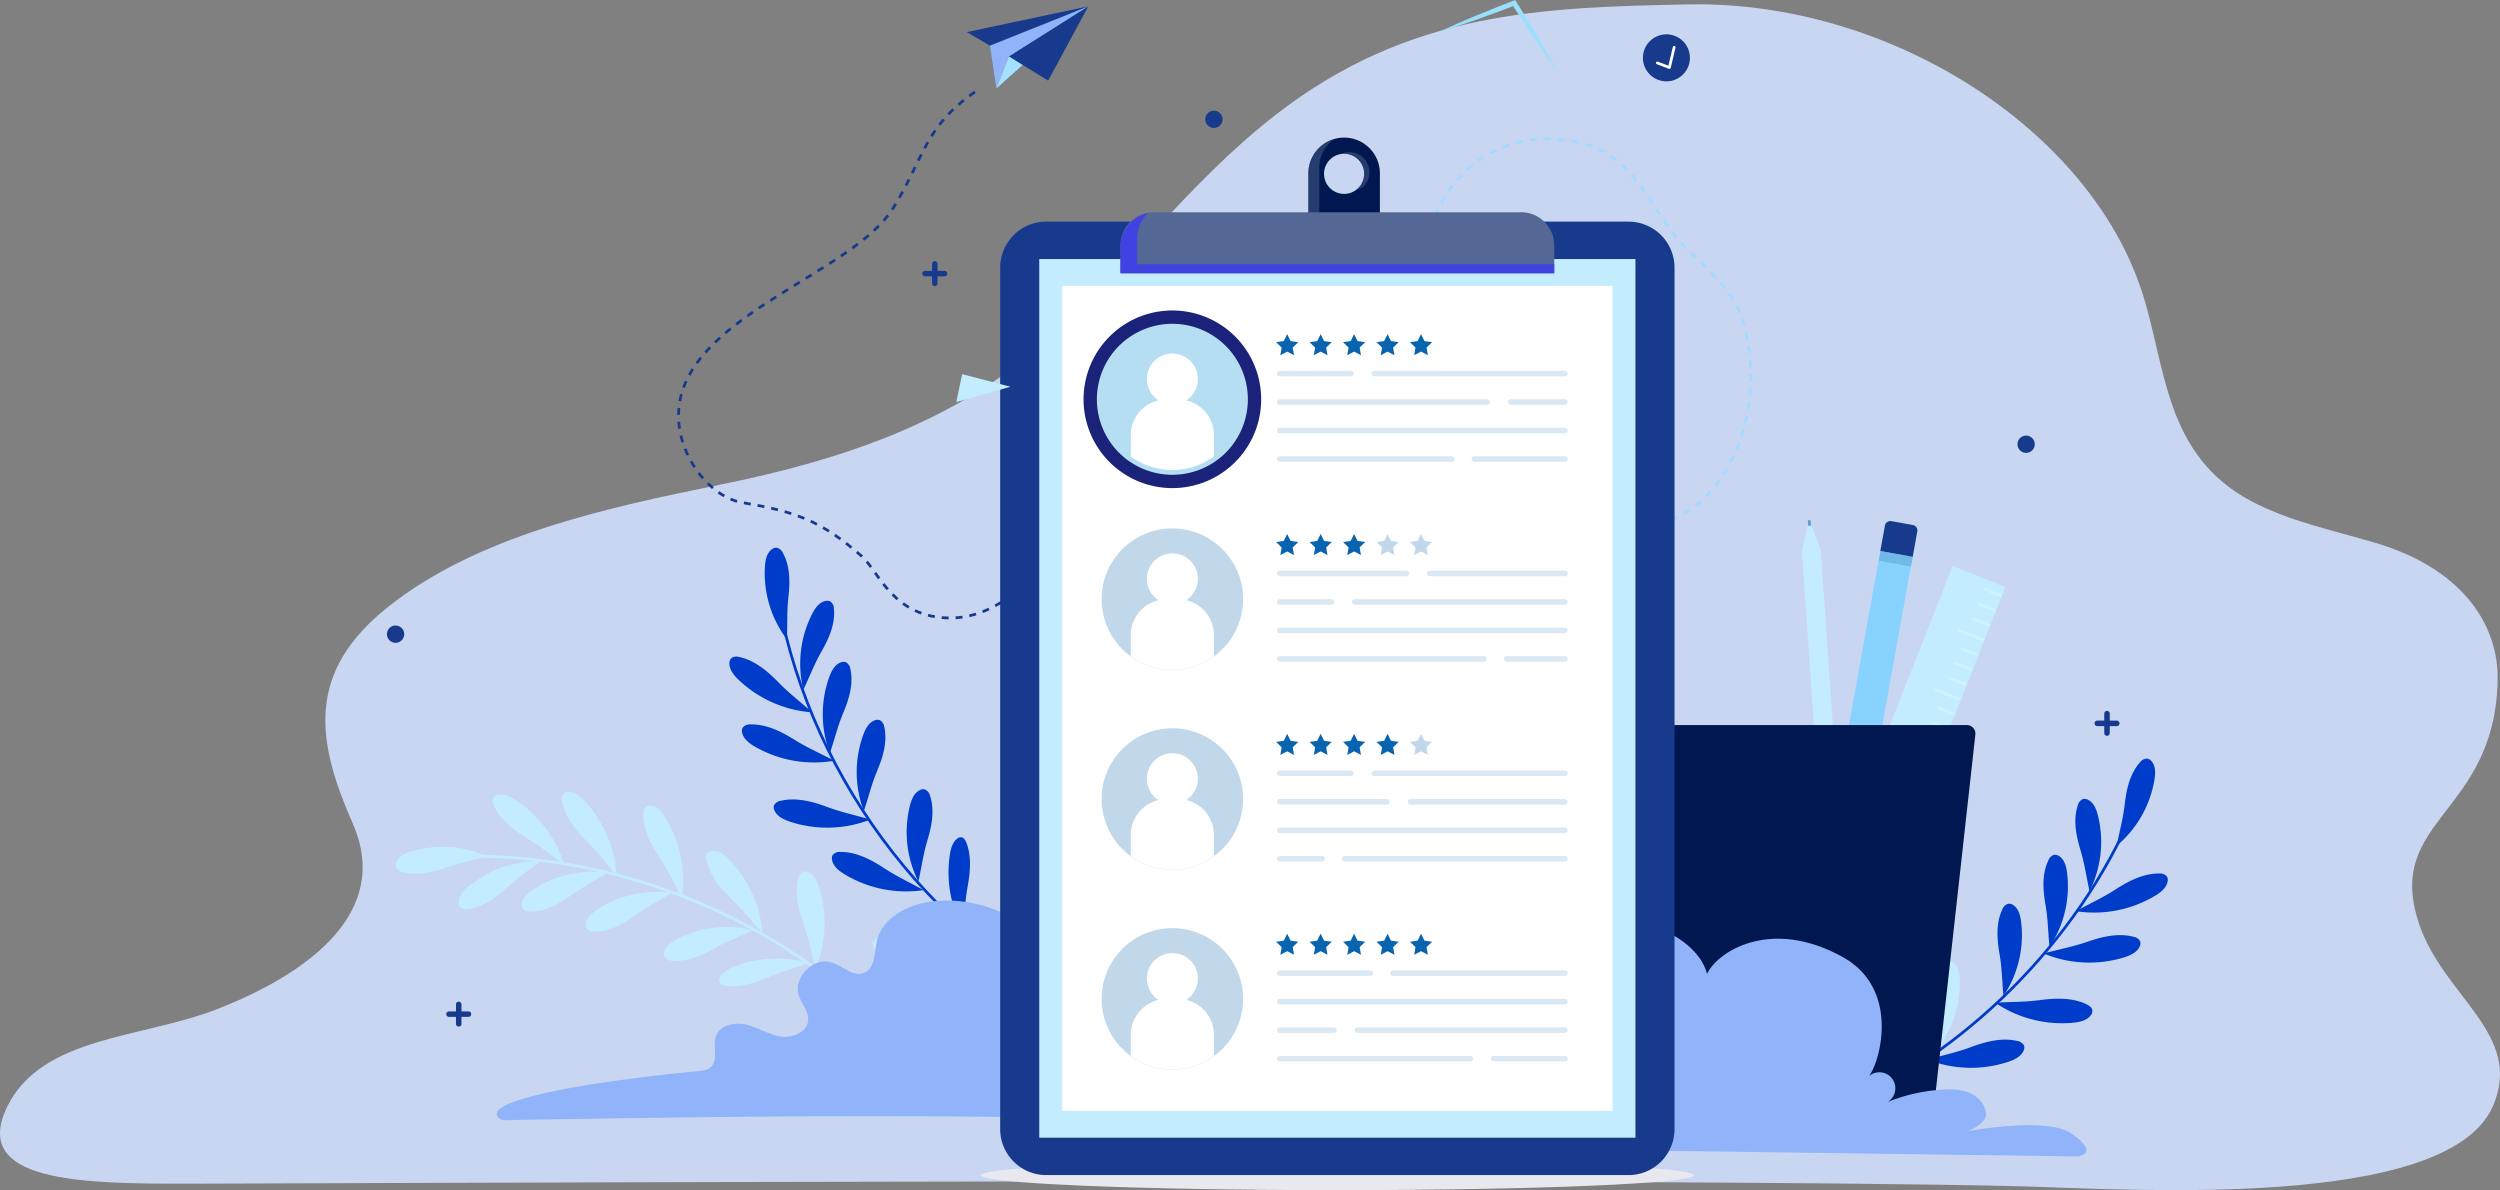 <svg xmlns="http://www.w3.org/2000/svg" width="950" height="452.252" viewBox="0 0 950 452.252">
    <rect x="0" y="0" width="950" height="452.252" fill="#808080" stroke="none"/>
    <defs>
        <clipPath id="69syyzyyca">
            <path data-name="Rectangle 1736" style="fill:none" d="M0 0h950v450.622H0z"/>
        </clipPath>
        <clipPath id="onmkons2eb">
            <path data-name="Rectangle 1745" style="fill:none" d="M0 0h743.509v452.252H0z"/>
        </clipPath>
        <clipPath id="60i3eeizlc">
            <path data-name="Rectangle 1739" transform="translate(633.626 209.395)" style="fill:none" d="M0 0h12.952v5.899H0z"/>
        </clipPath>
        <clipPath id="tm7qs98xsd">
            <path data-name="Rectangle 1742" transform="translate(416.931 52.817)" style="fill:none" d="M0 0h27.191v30.49H0z"/>
        </clipPath>
        <clipPath id="xqwcvc97fe">
            <path data-name="Rectangle 1746" transform="translate(345.525 80.965)" style="fill:none" d="M0 0h164.841v22.871H0z"/>
        </clipPath>
        <clipPath id="axrhnvuvmf">
            <path data-name="Rectangle 1748" transform="translate(338.37 124.851)" style="fill:none" d="M0 0h53.765v53.762H0z"/>
        </clipPath>
        <clipPath id="e8mt34ljqg">
            <path data-name="Rectangle 1747" transform="translate(338.373 124.851)" style="fill:none" d="M0 0h53.762v53.762H0z"/>
        </clipPath>
        <clipPath id="pdbr5omish">
            <path data-name="Rectangle 1750" transform="translate(404.169 140.062)" style="fill:none" d="M0 0h112.149v36.285H0z"/>
        </clipPath>
        <clipPath id="3i0er2p31i">
            <path data-name="Rectangle 1752" transform="translate(338.37 200.796)" style="fill:none" d="M0 0h53.765v53.762H0z"/>
        </clipPath>
        <clipPath id="bc1pg92g4j">
            <path data-name="Rectangle 1751" transform="translate(338.373 200.796)" style="fill:none" d="M0 0h53.762v53.762H0z"/>
        </clipPath>
        <clipPath id="n1dlpj8wuk">
            <path data-name="Rectangle 1754" transform="translate(442.817 202.906)" style="fill:none" d="M0 0h8.432v8.021H0z"/>
        </clipPath>
        <clipPath id="c0edkvyogl">
            <path data-name="Rectangle 1756" transform="translate(455.533 202.906)" style="fill:none" d="M0 0h8.433v8.021H0z"/>
        </clipPath>
        <clipPath id="qqcc51zztm">
            <path data-name="Rectangle 1755" transform="translate(455.534 202.906)" style="fill:none" d="M0 0h8.432v8.021H0z"/>
        </clipPath>
        <clipPath id="rnok1y9t8n">
            <path data-name="Rectangle 1758" transform="translate(404.169 216.009)" style="fill:none" d="M0 0h112.149v36.283H0z"/>
        </clipPath>
        <clipPath id="qnesycqz1o">
            <path data-name="Rectangle 1760" transform="translate(338.37 276.742)" style="fill:none" d="M0 0h53.765v53.762H0z"/>
        </clipPath>
        <clipPath id="fyl83m4lqp">
            <path data-name="Rectangle 1759" transform="translate(338.373 276.742)" style="fill:none" d="M0 0h53.762v53.761H0z"/>
        </clipPath>
        <clipPath id="n6d7hyxf2q">
            <path data-name="Rectangle 1762" transform="translate(455.533 278.852)" style="fill:none" d="M0 0h8.433v8.02H0z"/>
        </clipPath>
        <clipPath id="sqfv3aooqr">
            <path data-name="Rectangle 1761" transform="translate(455.534 278.852)" style="fill:none" d="M0 0h8.432v8.02H0z"/>
        </clipPath>
        <clipPath id="2qpb69ezjs">
            <path data-name="Rectangle 1764" transform="translate(404.169 291.954)" style="fill:none" d="M0 0h112.149v36.284H0z"/>
        </clipPath>
        <clipPath id="privo4i9at">
            <path data-name="Rectangle 1766" transform="translate(338.37 352.688)" style="fill:none" d="M0 0h53.765v53.762H0z"/>
        </clipPath>
        <clipPath id="yrofvo968u">
            <path data-name="Rectangle 1765" transform="translate(338.373 352.688)" style="fill:none" d="M0 0h53.762v53.761H0z"/>
        </clipPath>
        <clipPath id="vekmamu0ov">
            <path data-name="Rectangle 1768" transform="translate(404.169 367.9)" style="fill:none" d="M0 0h112.149v36.283H0z"/>
        </clipPath>
    </defs>
    <g data-name="Group 2974">
        <g data-name="Group 4533">
            <g data-name="Group 2896">
                <g data-name="Group 2895" transform="translate(0 1.63)" style="clip-path:url(#69syyzyyca)">
                    <path data-name="Path 5490" d="M919.21 350.962c-13.3-39.782 28.963-41.319 29.894-92.58.378-20.966-13.39-42.319-46.516-52.115-16.282-4.814-32.511-8.121-46.995-15.775-33.013-17.444-32.414-50.631-41.421-78.923C794.393 49.428 718.276.063 641.229 1.673c-55.543 1.155-105.758 2.576-156.395 41.9-34.649 26.912-57.17 60.023-89.34 87.767-34.064 29.379-75.573 43.474-122.187 52.912-44.083 8.928-92.034 19.55-125.776 46.319-31.708 25.156-27.086 51.467-13.49 82.352 14.993 34.06-17.515 57.237-51.411 70.5-28.543 11.17-66.53 10.198-79.78 36.914C-11.524 449.3 31.158 449.8 70.836 449.8s553.464-2.548 697.064.99c38.65.954 161.967 9.737 179.408-30.457 11.868-27.358-18.815-41.589-28.1-69.37" transform="translate(0 -1.629)" style="fill:#c9d6f2"/>
                </g>
            </g>
            <g data-name="Group 2908">
                <g data-name="Group 2907" style="clip-path:url(#onmkons2eb)" transform="translate(80.246)">
                    <path data-name="Path 5491" d="M730.5 307.926c-21.765 50.646-63.692 91.982-113.952 114.393" style="stroke-width:1.056px;stroke-miterlimit:10;stroke:#003cca;fill:none"/>
                    <path data-name="Path 5492" d="M724.107 321.4a41.709 41.709 0 0 0 14.358-25.231c.382-2.394.46-5.119-1.149-6.931a2.723 2.723 0 0 0-1.69-.979 3.481 3.481 0 0 0-2.72 1.48c-3.78 4.249-5.092 10.124-5.741 15.773s-1.885 9.8-3.058 15.888" style="fill:#003cca"/>
                    <path data-name="Path 5493" d="M713.773 338.654a41.7 41.7 0 0 0 3.175-28.856c-.6-2.349-1.609-4.881-3.8-5.908a2.716 2.716 0 0 0-1.938-.226 3.471 3.471 0 0 0-1.91 2.436c-1.787 5.4-.661 11.313.984 16.755s2.155 9.74 3.494 15.8" style="fill:#003cca"/>
                    <path data-name="Path 5494" d="M698.568 359.88a41.708 41.708 0 0 0 6.678-28.251c-.307-2.4-1-5.042-3.053-6.33a2.725 2.725 0 0 0-1.9-.462 3.472 3.472 0 0 0-2.194 2.185c-2.433 5.139-2.038 11.147-1.07 16.752s.946 9.928 1.535 16.105" style="fill:#003cca"/>
                    <path data-name="Path 5495" d="M681.091 378.475a41.7 41.7 0 0 0 6.678-28.251c-.307-2.4-1-5.042-3.053-6.328a2.715 2.715 0 0 0-1.9-.463 3.478 3.478 0 0 0-2.194 2.185c-2.431 5.139-2.038 11.147-1.07 16.752s.946 9.928 1.535 16.105" style="fill:#003cca"/>
                    <path data-name="Path 5496" d="M654.914 399.939a41.7 41.7 0 0 0 9.569-27.407c-.057-2.424-.472-5.119-2.381-6.612a2.72 2.72 0 0 0-1.839-.655 3.472 3.472 0 0 0-2.408 1.945c-2.952 4.861-3.182 10.876-2.8 16.55s-.086 9.973-.14 16.179" style="fill:#c3ecfe"/>
                    <path data-name="Path 5497" d="M634.4 413.648a44.5 44.5 0 0 0 11.1-26.03c.21-2.412.14-5.137-1.338-6.852a2.237 2.237 0 0 0-1.5-.876c-.925-.047-1.693.794-2.268 1.636-3.044 4.462-3.88 10.406-4.155 16.082s-1.131 9.886-1.839 16.04" style="fill:#c3ecfe"/>
                    <path data-name="Path 5498" d="M708.6 346.248a45.185 45.185 0 0 0 29.867-5.73c2.209-1.3 4.5-3.058 4.969-5.509a2.673 2.673 0 0 0-.271-1.957 3.459 3.459 0 0 0-2.943-1.115c-5.9-.088-11.559 2.816-16.617 6.082s-9.249 5.073-15 8.229" style="fill:#003cca"/>
                    <path data-name="Path 5499" d="M696.309 362.312a45.184 45.184 0 0 0 30.37 1.566c2.456-.736 5.1-1.9 6.141-4.164a2.67 2.67 0 0 0 .2-1.966 3.457 3.457 0 0 0-2.593-1.785c-5.7-1.492-11.9-.025-17.587 1.939s-10.194 2.719-16.536 4.41" style="fill:#003cca"/>
                    <path data-name="Path 5500" d="M677.953 381.042a45.185 45.185 0 0 0 29.446 7.61c2.555-.23 5.378-.837 6.85-2.852a2.665 2.665 0 0 0 .593-1.885c-.147-1.061-1.185-1.776-2.182-2.268-5.29-2.6-11.652-2.4-17.621-1.618s-10.531.625-17.084 1.013" style="fill:#003cca"/>
                    <path data-name="Path 5501" d="M652.276 402.669a45.182 45.182 0 0 0 30.4.889c2.438-.79 5.057-2.008 6.046-4.3a2.674 2.674 0 0 0 .162-1.968 3.466 3.466 0 0 0-2.632-1.729c-5.735-1.365-11.894.241-17.54 2.331s-10.131 2.945-16.434 4.776" style="fill:#003cca"/>
                    <path data-name="Path 5502" d="M631.514 415.067a45.18 45.18 0 0 0 26.743 14.478c2.536.393 5.421.485 7.335-1.117a2.666 2.666 0 0 0 1.031-1.686 3.455 3.455 0 0 0-1.573-2.726c-4.507-3.8-10.729-5.141-16.71-5.818s-10.372-1.93-16.825-3.132" style="fill:#c3ecfe"/>
                    <path data-name="Path 5503" d="M607.446 201.38a.536.536 0 0 1-.506-.5l-.192-2.708a.537.537 0 0 1 1.072-.075l.19 2.708a.533.533 0 0 1-.493.572h-.007a.244.244 0 0 1-.066 0" style="fill:#599fd2"/>
                    <path data-name="Path 5504" d="m619.609 324.475-7.159.5-7.964-115.42 3.579-.25 3.579-.251z" style="fill:#c3ecfe"/>
                    <path data-name="Path 5505" d="m608.118 199.721-1.447.1-2.185 9.732 7.157-.5z" style="fill:#c3ecfe"/>
                    <path data-name="Path 5506" d="M215.582 228.445c12.729 69.567 61.23 131.594 125.676 160.723" style="stroke-width:1.056px;stroke-miterlimit:10;stroke:#003cca;fill:none"/>
                    <path data-name="Path 5507" d="M218.8 243a41.712 41.712 0 0 1-8.371-27.8c.162-2.419.695-5.092 2.667-6.5a2.714 2.714 0 0 1 1.866-.576 3.478 3.478 0 0 1 2.32 2.047c2.738 4.985 2.708 11.006 2.081 16.656s-.347 9.968-.562 16.17" style="fill:#003cca"/>
                    <path data-name="Path 5508" d="M225.031 262.124a41.7 41.7 0 0 1 3.34-28.838c1.106-2.155 2.656-4.4 5.024-4.909a2.717 2.717 0 0 1 1.941.21 3.484 3.484 0 0 1 1.32 2.8c.537 5.662-1.88 11.176-4.7 16.116s-4.27 9.012-6.928 14.62" style="fill:#003cca"/>
                    <path data-name="Path 5509" d="M235.121 286.209a41.712 41.712 0 0 1-.212-29.028c.837-2.275 2.1-4.692 4.389-5.489a2.71 2.71 0 0 1 1.952-.027 3.48 3.48 0 0 1 1.652 2.618c1.225 5.554-.5 11.322-2.692 16.568s-3.137 9.468-5.089 15.358" style="fill:#003cca"/>
                    <path data-name="Path 5510" d="M248.011 308.235a41.7 41.7 0 0 1-.212-29.028c.837-2.275 2.1-4.692 4.389-5.489a2.71 2.71 0 0 1 1.952-.027 3.48 3.48 0 0 1 1.652 2.618c1.223 5.554-.5 11.322-2.692 16.568s-3.137 9.468-5.089 15.358" style="fill:#003cca"/>
                    <path data-name="Path 5511" d="M268.744 334.994a41.711 41.711 0 0 1-3.216-28.851c.594-2.35 1.6-4.884 3.794-5.913a2.709 2.709 0 0 1 1.939-.23 3.477 3.477 0 0 1 1.914 2.433c1.792 5.4.675 11.313-.961 16.757s-2.14 9.743-3.471 15.8" style="fill:#003cca"/>
                    <path data-name="Path 5512" d="M285.678 352.93a44.5 44.5 0 0 1-5.021-27.85c.334-2.4 1.009-5.039 2.832-6.382a2.239 2.239 0 0 1 1.661-.519c.912.162 1.476 1.151 1.848 2.1 1.972 5.03 1.462 11.007.465 16.6s-1.1 9.892-1.785 16.046" style="fill:#003cca"/>
                    <path data-name="Path 5513" d="M228.383 270.69a45.185 45.185 0 0 1-27.836-12.245c-1.866-1.762-3.706-3.985-3.616-6.479a2.669 2.669 0 0 1 .7-1.848 3.459 3.459 0 0 1 3.119-.431c5.764 1.228 10.639 5.322 14.841 9.634s7.886 7.008 12.792 11.368" style="fill:#003cca"/>
                    <path data-name="Path 5514" d="M236.782 289.084a45.185 45.185 0 0 1-29.955-5.245c-2.23-1.266-4.55-2.986-5.058-5.43a2.672 2.672 0 0 1 .239-1.961 3.461 3.461 0 0 1 2.927-1.162c5.892-.183 11.6 2.629 16.712 5.811s9.33 4.924 15.136 7.987" style="fill:#003cca"/>
                    <path data-name="Path 5515" d="M250.5 311.435a45.18 45.18 0 0 1-30.4.853c-2.438-.794-5.055-2.015-6.042-4.308a2.67 2.67 0 0 1-.158-1.968 3.454 3.454 0 0 1 2.634-1.724c5.735-1.359 11.894.253 17.536 2.35s10.127 2.956 16.428 4.8" style="fill:#003cca"/>
                    <path data-name="Path 5516" d="M270.706 338.244a45.186 45.186 0 0 1-29.831-5.909c-2.2-1.314-4.482-3.087-4.934-5.54a2.654 2.654 0 0 1 .282-1.955 3.452 3.452 0 0 1 2.95-1.1c5.9-.052 11.541 2.886 16.579 6.181s9.219 5.13 14.954 8.321" style="fill:#003cca"/>
                    <path data-name="Path 5517" d="M288.18 354.957a45.193 45.193 0 0 1-29.3 8.152c-2.559-.183-5.391-.738-6.9-2.726a2.66 2.66 0 0 1-.628-1.873c.129-1.065 1.151-1.8 2.14-2.307 5.24-2.7 11.6-2.618 17.587-1.945s10.542.431 17.1.7" style="fill:#c3ecfe"/>
                    <path data-name="Path 5518" d="M90.138 325.584c70.648-3.223 141.985 30.106 184.846 86.36" style="stroke:#c3ecfe;stroke-width:1.056px;stroke-miterlimit:10;fill:none"/>
                    <path data-name="Path 5519" d="M105.045 325.458a41.694 41.694 0 0 0-28.967-1.912c-2.32.7-4.807 1.819-5.735 4.058a2.711 2.711 0 0 0-.142 1.946 3.484 3.484 0 0 0 2.517 1.8c5.471 1.548 11.331.165 16.7-1.717s9.633-2.575 15.627-4.175" style="fill:#c3ecfe"/>
                    <path data-name="Path 5520" d="M125.083 327.228a41.693 41.693 0 0 0-27.353 9.73c-1.853 1.562-3.692 3.577-3.658 6a2.723 2.723 0 0 0 .643 1.844 3.472 3.472 0 0 0 3.026.655c5.637-.749 10.467-4.342 14.649-8.2s7.822-6.188 12.69-10.036" style="fill:#c3ecfe"/>
                    <path data-name="Path 5521" d="M150.811 331.646a41.709 41.709 0 0 0-28.335 6.315c-2.029 1.325-4.1 3.1-4.362 5.509a2.718 2.718 0 0 0 .411 1.907 3.482 3.482 0 0 0 2.923 1.022c5.685-.054 10.919-3.029 15.54-6.344s8.522-5.184 13.823-8.409" style="fill:#c3ecfe"/>
                    <path data-name="Path 5522" d="M175.169 339.264a41.709 41.709 0 0 0-28.335 6.315c-2.029 1.325-4.1 3.1-4.362 5.509a2.717 2.717 0 0 0 .411 1.907 3.475 3.475 0 0 0 2.923 1.022c5.685-.054 10.919-3.029 15.54-6.344s8.522-5.184 13.823-8.409" style="fill:#c3ecfe"/>
                    <path data-name="Path 5523" d="M205.9 353.451a41.708 41.708 0 0 0-28.836 3.345c-2.155 1.108-4.4 2.658-4.909 5.028a2.707 2.707 0 0 0 .212 1.939 3.475 3.475 0 0 0 2.8 1.32c5.662.535 11.174-1.882 16.114-4.7s9.012-4.274 14.618-6.931" style="fill:#c3ecfe"/>
                    <path data-name="Path 5524" d="M227.185 365.927a44.532 44.532 0 0 0-28.269 1.363c-2.259.864-4.683 2.117-5.583 4.193a2.25 2.25 0 0 0-.131 1.736c.365.853 1.453 1.18 2.462 1.329 5.344.792 11.056-1.049 16.285-3.277s9.391-3.3 15.236-5.344" style="fill:#c3ecfe"/>
                    <path data-name="Path 5525" d="M134.175 328.571a45.184 45.184 0 0 0-18.188-24.371c-2.135-1.422-4.715-2.717-7.125-2.069a2.66 2.66 0 0 0-1.643 1.1 3.459 3.459 0 0 0 .28 3.135c2.492 5.342 7.576 9.172 12.72 12.3s8.6 6.111 13.952 9.912" style="fill:#c3ecfe"/>
                    <path data-name="Path 5526" d="M153.986 332.622a45.181 45.181 0 0 0-11.84-28.01c-1.735-1.891-3.931-3.764-6.427-3.71a2.664 2.664 0 0 0-1.857.673 3.458 3.458 0 0 0-.476 3.112c1.146 5.782 5.168 10.715 9.418 14.979s6.892 7.987 11.181 12.956" style="fill:#c3ecfe"/>
                    <path data-name="Path 5527" d="M178.846 340.966a45.181 45.181 0 0 0-6-29.813c-1.32-2.2-3.1-4.473-5.554-4.92a2.668 2.668 0 0 0-1.954.287 3.46 3.46 0 0 0-1.09 2.954c-.034 5.9 2.92 11.533 6.231 16.561s5.155 9.2 8.364 14.931" style="fill:#c3ecfe"/>
                    <path data-name="Path 5528" d="M209.51 354.632a45.188 45.188 0 0 0-12.46-27.741c-1.776-1.85-4.013-3.674-6.507-3.564a2.664 2.664 0 0 0-1.842.713 3.464 3.464 0 0 0-.406 3.123c1.273 5.755 5.4 10.6 9.749 14.766s7.069 7.833 11.467 12.7" style="fill:#c3ecfe"/>
                    <path data-name="Path 5529" d="M229.718 367.909a45.2 45.2 0 0 0 1.359-30.381c-.751-2.451-1.927-5.087-4.2-6.112a2.668 2.668 0 0 0-1.966-.192 3.457 3.457 0 0 0-1.769 2.605c-1.456 5.712.054 11.9 2.054 17.574s2.787 10.174 4.523 16.506" style="fill:#c3ecfe"/>
                    <path data-name="Path 5530" d="M313.407 355.478a50 50 0 0 0-38.625-13.043c-9.441.955-19.736 6-21.813 15.258-.989 4.41-.643 10.26-4.818 11.991-4.085 1.7-8.03-2.512-12.223-3.918-6.981-2.342-14.947 5.64-12.593 12.616 1.072 3.171 3.755 5.935 3.532 9.276-.3 4.548-5.926 6.92-10.431 6.215s-8.481-3.338-12.9-4.462-10.14 0-11.691 4.29c-1.392 3.843 1.009 9.007-2.009 11.761-1.293 1.18-3.164 1.424-4.908 1.589-38.258 3.633-80.391 10.5-76.11 17.292 1.171 1.858 4.162 1.268 6.357 1.234 81.431-1.275 155.4-2.491 236.8.007" style="fill:#91b3fa"/>
                    <path data-name="Path 5531" d="M322.893 200.494c-5.7 16.2-22.616 34.333-41.934 34.333-21.934 0-27.287-17.78-33.683-23.4-15.733-13.837-25.568-17.056-45.583-20.472-13.027-2.221-26.953-20.5-23.579-38.646 6.155-33.087 65.825-48.861 80.933-73.07 12.309-19.725 11.663-31.512 33.2-45.665" style="stroke:#173a8d;stroke-dasharray:2.641 2.641;stroke-width:1.056px;stroke-miterlimit:10;fill:none"/>
                    <path data-name="Path 5532" d="M463.074 88.837q.241-1.142.564-2.3" style="stroke:#a1dbff;stroke-width:1.056px;stroke-miterlimit:10;fill:none"/>
                    <path data-name="Path 5533" d="M465.173 82c6.9-17.24 26.035-34.421 54.875-27.784 21.029 4.841 26.617 24.64 37.9 37.366 8.364 9.431 20.248 17.174 24.146 30.5 8.989 30.736-3.25 64.02-25.123 74.478-12.115 5.795-42.16 3.232-57.692-2.13" style="stroke-dasharray:2.672 2.672;stroke:#a1dbff;stroke-width:1.056px;stroke-miterlimit:10;fill:none"/>
                    <path data-name="Path 5534" d="M497.024 193.586q-1.158-.467-2.162-.957" style="stroke:#a1dbff;stroke-width:1.056px;stroke-miterlimit:10;fill:none"/>
                    <path data-name="Path 5535" d="m629.322 307.118-12.286-2.218 18.992-105.169a2.1 2.1 0 0 1 2.44-1.692l8.154 1.472a2.1 2.1 0 0 1 1.691 2.438z" style="fill:#88d2ff"/>
                    <path data-name="Path 5536" d="m646.573 211.6-12.286-2.219 1.744-9.655a2.1 2.1 0 0 1 2.44-1.693l8.152 1.472a2.1 2.1 0 0 1 1.693 2.438z" style="fill:#173a8d"/>
                    <g data-name="Group 2901" style="opacity:.5">
                        <g data-name="Group 2900">
                            <g data-name="Group 2899" style="clip-path:url(#60i3eeizlc)">
                                <g data-name="Group 2898">
                                    <g data-name="Group 2897" style="clip-path:url(#60i3eeizlc)">
                                        <path data-name="Rectangle 1737" transform="rotate(-79.75 444.362 -272.724)" style="fill:#599fd2" d="M0 0h3.739v12.486H0z"/>
                                    </g>
                                </g>
                            </g>
                        </g>
                    </g>
                    <path data-name="Rectangle 1740" transform="rotate(-68.47 547.227 -293.011)" style="fill:#c3ecfe" d="M0 0h116.599v21.551H0z"/>
                    <path data-name="Line 156" transform="translate(673.702 223.794)" style="stroke:#ccf3ff;stroke-width:1.056px;stroke-miterlimit:10;fill:none" d="m0 0 6.608 2.605"/>
                    <path data-name="Line 157" transform="translate(671.481 229.429)" style="stroke:#ccf3ff;stroke-width:1.056px;stroke-miterlimit:10;fill:none" d="m0 0 6.608 2.604"/>
                    <path data-name="Line 158" transform="translate(669.261 235.063)" style="stroke:#ccf3ff;stroke-width:1.056px;stroke-miterlimit:10;fill:none" d="m0 0 6.608 2.605"/>
                    <path data-name="Line 159" transform="translate(663.807 239.424)" style="stroke:#ccf3ff;stroke-width:1.056px;stroke-miterlimit:10;fill:none" d="m0 0 9.84 3.879"/>
                    <path data-name="Line 160" transform="translate(664.819 246.332)" style="stroke:#ccf3ff;stroke-width:1.056px;stroke-miterlimit:10;fill:none" d="m0 0 6.608 2.605"/>
                    <path data-name="Line 161" transform="translate(662.598 251.967)" style="stroke:#ccf3ff;stroke-width:1.056px;stroke-miterlimit:10;fill:none" d="m0 0 6.608 2.604"/>
                    <path data-name="Line 162" transform="translate(660.377 257.601)" style="stroke:#ccf3ff;stroke-width:1.056px;stroke-miterlimit:10;fill:none" d="m0 0 6.608 2.605"/>
                    <path data-name="Line 163" transform="translate(654.924 261.962)" style="stroke:#ccf3ff;stroke-width:1.056px;stroke-miterlimit:10;fill:none" d="m0 0 9.84 3.879"/>
                    <path data-name="Line 164" transform="translate(655.936 268.87)" style="stroke:#ccf3ff;stroke-width:1.056px;stroke-miterlimit:10;fill:none" d="m0 0 6.608 2.605"/>
                    <path data-name="Line 165" transform="translate(653.715 274.505)" style="stroke:#ccf3ff;stroke-width:1.056px;stroke-miterlimit:10;fill:none" d="m0 0 6.608 2.604"/>
                    <path data-name="Line 166" transform="translate(651.494 280.139)" style="stroke:#ccf3ff;stroke-width:1.056px;stroke-miterlimit:10;fill:none" d="m0 0 6.608 2.605"/>
                    <path data-name="Line 167" transform="translate(646.04 284.5)" style="stroke:#ccf3ff;stroke-width:1.056px;stroke-miterlimit:10;fill:none" d="m0 0 9.84 3.879"/>
                    <path data-name="Line 168" transform="translate(647.052 291.408)" style="stroke:#ccf3ff;stroke-width:1.056px;stroke-miterlimit:10;fill:none" d="m0 0 6.608 2.605"/>
                    <path data-name="Line 169" transform="translate(644.831 297.043)" style="stroke:#ccf3ff;stroke-width:1.056px;stroke-miterlimit:10;fill:none" d="m0 0 6.608 2.605"/>
                    <path data-name="Line 170" transform="translate(642.611 302.678)" style="stroke:#ccf3ff;stroke-width:1.056px;stroke-miterlimit:10;fill:none" d="m0 0 6.608 2.605"/>
                    <path data-name="Line 171" transform="translate(637.157 307.038)" style="stroke:#ccf3ff;stroke-width:1.056px;stroke-miterlimit:10;fill:none" d="m0 0 9.84 3.879"/>
                    <path data-name="Line 172" transform="translate(638.169 313.947)" style="stroke:#ccf3ff;stroke-width:1.056px;stroke-miterlimit:10;fill:none" d="m0 0 6.608 2.604"/>
                    <path data-name="Line 173" transform="translate(635.948 319.581)" style="stroke:#ccf3ff;stroke-width:1.056px;stroke-miterlimit:10;fill:none" d="m0 0 6.608 2.605"/>
                    <path data-name="Line 174" transform="translate(633.727 325.216)" style="stroke:#ccf3ff;stroke-width:1.056px;stroke-miterlimit:10;fill:none" d="m0 0 6.608 2.605"/>
                    <path data-name="Path 5537" d="M653.6 430.38h-99.979l-16.793-151.243a3.247 3.247 0 0 1 2.868-3.586 3.309 3.309 0 0 1 .359-.02h127.11a3.247 3.247 0 0 1 3.247 3.247 3.308 3.308 0 0 1-.02.359z" style="fill:#00184f"/>
                    <path data-name="Path 5538" d="M528.229 436.973q90.328 1.232 180.658 2.46c2.022.029 8.391-1.943-2.586-9.021-9.3-5.994-38.68-.6-38.68-.6s6.84-2.742 6.807-6.281-2.713-6.649-5.935-8.116-6.888-1.575-10.42-1.372a66.421 66.421 0 0 0-20.991 4.7 6.088 6.088 0 1 0-7.061-9.883c4.514-6.112 11.492-33.2-9.953-45.137-26.877-14.961-47.29-2.649-51.646 6.357-2.209-8.838-12.352-15.532-19.032-17.192-15.234-3.782-25.157-2.661-39.38 3.981-5.031 2.35-11.769 10.375-15.112 14.809-5.24 6.942-6.055 16.173-6.344 24.866q-.325 9.784-.088 19.58" style="fill:#91b3fa"/>
                    <path data-name="Path 5539" d="M563.419 446.6c0 3.123-60.653 5.653-135.471 5.653s-135.471-2.53-135.471-5.653 60.652-5.653 135.471-5.653 135.471 2.53 135.471 5.653" style="fill:#e9e8ee"/>
                    <path data-name="Path 5540" d="M430.526 52.287a13.6 13.6 0 0 0-13.6 13.6v17.418h27.19V65.882a13.6 13.6 0 0 0-13.6-13.6m0 21.4a7.628 7.628 0 1 1 7.628-7.628 7.628 7.628 0 0 1-7.628 7.628" style="fill:#00184f"/>
                    <g data-name="Group 2906" style="opacity:.45">
                        <g data-name="Group 2905">
                            <g data-name="Group 2904" style="clip-path:url(#tm7qs98xsd)">
                                <g data-name="Group 2903">
                                    <g data-name="Group 2902" style="clip-path:url(#tm7qs98xsd)">
                                        <path data-name="Path 5541" d="M438.154 66.058a7.46 7.46 0 0 0-8.774-7.513 5.588 5.588 0 0 1 3.1-.742 7.628 7.628 0 0 1 7.628 7.628c0 3.819-1.95 5.89-4.893 6.646a8.344 8.344 0 0 0 2.943-6.019M421.084 81.57V64.144a13.269 13.269 0 0 1 5.716-11.327 13.591 13.591 0 0 0-9.869 13.065v17.425h27.191V81.57z" style="fill:#556795"/>
                                    </g>
                                </g>
                            </g>
                        </g>
                    </g>
                    <path data-name="Path 5542" d="M538.581 446.536H317.314a17.491 17.491 0 0 1-17.493-17.491V101.714a17.493 17.493 0 0 1 17.493-17.493h221.267a17.494 17.494 0 0 1 17.493 17.493v327.329a17.493 17.493 0 0 1-17.493 17.493" style="fill:#173a8d"/>
                    <path data-name="Rectangle 1743" transform="translate(314.673 98.43)" style="fill:#c3ecfe" d="M0 0h226.548v333.895H0z"/>
                    <path data-name="Rectangle 1744" transform="translate(323.385 108.632)" style="fill:#fff" d="M0 0h209.125v313.493H0z"/>
                    <path data-name="Path 5543" d="M510.368 103.837H345.524V93.262a12.61 12.61 0 0 1 12.611-12.609h139.622a12.61 12.61 0 0 1 12.611 12.609z" style="fill:#556795"/>
                </g>
            </g>
            <g data-name="Group 2910">
                <g data-name="Group 2909" style="clip-path:url(#xqwcvc97fe)" transform="translate(80.246)">
                    <path data-name="Path 5544" d="M351.892 100.43v-9.864a13.278 13.278 0 0 1 4.1-9.6 13.321 13.321 0 0 0-10.469 13.009v9.862h164.844v-3.407z" style="fill:#4042e2"/>
                </g>
            </g>
            <g data-name="Group 2972">
                <g data-name="Group 2971" style="clip-path:url(#onmkons2eb)" transform="translate(80.246)">
                    <g data-name="Group 2915" style="opacity:.25">
                        <g data-name="Group 2914">
                            <g data-name="Group 2913" style="clip-path:url(#axrhnvuvmf)">
                                <g data-name="Group 2912">
                                    <g data-name="Group 2911" style="clip-path:url(#e8mt34ljqg)">
                                        <path data-name="Path 5545" d="M392.132 151.732a26.881 26.881 0 1 1-26.881-26.881 26.881 26.881 0 0 1 26.881 26.881z" style="fill:#0964af"/>
                                    </g>
                                </g>
                            </g>
                        </g>
                    </g>
                    <path data-name="Path 5546" d="M334.872 144.559a31.217 31.217 0 1 1 23.209 37.554 31.216 31.216 0 0 1-23.209-37.554" style="fill:#b5def2"/>
                    <path data-name="Path 5547" d="M334.872 144.559a31.217 31.217 0 1 1 23.209 37.554 31.216 31.216 0 0 1-23.209-37.554z" style="stroke:#1b2279;stroke-width:5.06px;stroke-miterlimit:10;fill:none"/>
                    <path data-name="Path 5548" d="M370.543 152.133a9.683 9.683 0 1 0-10.575 0 13.652 13.652 0 0 0-10.51 13.268v8.043a26.739 26.739 0 0 0 31.6 0V165.4a13.652 13.652 0 0 0-10.515-13.265" style="fill:#fff"/>
                    <path data-name="Path 5549" d="m408.879 126.961 1.3 2.64 2.913.424-2.108 2.056.5 2.9-2.6-1.37-2.605 1.37.5-2.9-2.111-2.058 2.913-.424z" style="fill:#0964af"/>
                    <path data-name="Path 5550" d="m421.6 126.961 1.3 2.64 2.913.424-2.108 2.056.5 2.9-2.6-1.37-2.606 1.37.5-2.9-2.11-2.058 2.913-.424z" style="fill:#0964af"/>
                    <path data-name="Path 5551" d="m434.315 126.961 1.3 2.64 2.913.424-2.108 2.056.5 2.9-2.6-1.37-2.605 1.37.5-2.9-2.111-2.058 2.913-.424z" style="fill:#0964af"/>
                    <path data-name="Path 5552" d="m447.033 126.961 1.3 2.64 2.913.424-2.108 2.056.5 2.9-2.6-1.37-2.605 1.37.5-2.9-2.111-2.058 2.913-.424z" style="fill:#0964af"/>
                    <path data-name="Path 5553" d="m459.746 126.961 1.3 2.64 2.913.424-2.108 2.056.5 2.9-2.6-1.37-2.605 1.37.5-2.9-2.107-2.058 2.913-.424z" style="fill:#0964af"/>
                    <g data-name="Group 2920" style="opacity:.15">
                        <g data-name="Group 2919">
                            <g data-name="Group 2918" style="clip-path:url(#pdbr5omish)">
                                <g data-name="Group 2917">
                                    <g data-name="Group 2916" style="clip-path:url(#pdbr5omish)">
                                        <path data-name="Line 175" transform="translate(406.066 141.959)" style="stroke-linecap:round;stroke-linejoin:round;stroke:#0964af;stroke-width:2.113px;fill:none" d="M0 0h27.059"/>
                                        <path data-name="Line 176" transform="translate(493.847 152.789)" style="stroke-linecap:round;stroke-linejoin:round;stroke:#0964af;stroke-width:2.113px;fill:none" d="M0 0h20.574"/>
                                        <path data-name="Line 177" transform="translate(406.066 152.789)" style="stroke-linecap:round;stroke-linejoin:round;stroke:#0964af;stroke-width:2.113px;fill:none" d="M0 0h78.865"/>
                                        <path data-name="Line 178" transform="translate(406.066 163.619)" style="stroke-linecap:round;stroke-linejoin:round;stroke:#0964af;stroke-width:2.113px;fill:none" d="M0 0h108.355"/>
                                        <path data-name="Line 179" transform="translate(479.981 174.449)" style="stroke-linecap:round;stroke-linejoin:round;stroke:#0964af;stroke-width:2.113px;fill:none" d="M0 0h34.44"/>
                                        <path data-name="Line 180" transform="translate(406.066 174.449)" style="stroke-linecap:round;stroke-linejoin:round;stroke:#0964af;stroke-width:2.113px;fill:none" d="M0 0h65.342"/>
                                        <path data-name="Line 181" transform="translate(442.004 141.959)" style="stroke-linecap:round;stroke-linejoin:round;stroke:#0964af;stroke-width:2.113px;fill:none" d="M0 0h72.417"/>
                                    </g>
                                </g>
                            </g>
                        </g>
                    </g>
                    <g data-name="Group 2925" style="opacity:.25">
                        <g data-name="Group 2924">
                            <g data-name="Group 2923" style="clip-path:url(#3i0er2p31i)">
                                <g data-name="Group 2922">
                                    <g data-name="Group 2921" style="clip-path:url(#bc1pg92g4j)">
                                        <path data-name="Path 5554" d="M392.132 227.677a26.881 26.881 0 1 1-26.881-26.877 26.881 26.881 0 0 1 26.881 26.881z" style="fill:#0964af"/>
                                    </g>
                                </g>
                            </g>
                        </g>
                    </g>
                    <path data-name="Path 5555" d="M370.543 228.081a9.683 9.683 0 1 0-10.575 0 13.652 13.652 0 0 0-10.512 13.269v8.043a26.739 26.739 0 0 0 31.6 0v-8.043a13.652 13.652 0 0 0-10.513-13.269" style="fill:#fff"/>
                    <path data-name="Path 5556" d="m408.879 202.906 1.3 2.64 2.913.424-2.108 2.056.5 2.9-2.6-1.37-2.605 1.37.5-2.9-2.108-2.056 2.913-.424z" style="fill:#0964af"/>
                    <path data-name="Path 5557" d="m421.6 202.906 1.3 2.64 2.913.424-2.108 2.056.5 2.9-2.6-1.37-2.606 1.37.5-2.9-2.108-2.056 2.913-.424z" style="fill:#0964af"/>
                    <path data-name="Path 5558" d="m434.315 202.906 1.3 2.64 2.913.424-2.108 2.056.5 2.9-2.6-1.37-2.605 1.37.5-2.9-2.115-2.056 2.913-.424z" style="fill:#0964af"/>
                    <g data-name="Group 2930" style="opacity:.25">
                        <g data-name="Group 2929">
                            <g data-name="Group 2928" style="clip-path:url(#n1dlpj8wuk)">
                                <g data-name="Group 2927">
                                    <g data-name="Group 2926" style="clip-path:url(#n1dlpj8wuk)">
                                        <path data-name="Path 5559" d="m447.033 202.906 1.3 2.64 2.913.424-2.108 2.056.5 2.9-2.6-1.37-2.605 1.37.5-2.9-2.108-2.056 2.913-.424z" style="fill:#0964af"/>
                                    </g>
                                </g>
                            </g>
                        </g>
                    </g>
                    <g data-name="Group 2935" style="opacity:.25">
                        <g data-name="Group 2934">
                            <g data-name="Group 2933" style="clip-path:url(#c0edkvyogl)">
                                <g data-name="Group 2932">
                                    <g data-name="Group 2931" style="clip-path:url(#qqcc51zztm)">
                                        <path data-name="Path 5560" d="m459.746 202.906 1.3 2.64 2.913.424-2.108 2.056.5 2.9-2.6-1.37-2.605 1.37.5-2.9-2.108-2.056 2.913-.424z" style="fill:#0964af"/>
                                    </g>
                                </g>
                            </g>
                        </g>
                    </g>
                    <g data-name="Group 2940" style="opacity:.15">
                        <g data-name="Group 2939">
                            <g data-name="Group 2938" style="clip-path:url(#rnok1y9t8n)">
                                <g data-name="Group 2937">
                                    <g data-name="Group 2936" style="clip-path:url(#rnok1y9t8n)">
                                        <path data-name="Line 182" transform="translate(406.066 217.906)" style="stroke-linecap:round;stroke-linejoin:round;stroke:#0964af;stroke-width:2.113px;fill:none" d="M0 0h48.127"/>
                                        <path data-name="Line 183" transform="translate(434.556 228.735)" style="stroke-linecap:round;stroke-linejoin:round;stroke:#0964af;stroke-width:2.113px;fill:none" d="M0 0h79.865"/>
                                        <path data-name="Line 184" transform="translate(406.066 228.735)" style="stroke-linecap:round;stroke-linejoin:round;stroke:#0964af;stroke-width:2.113px;fill:none" d="M0 0h19.574"/>
                                        <path data-name="Line 185" transform="translate(406.066 239.565)" style="stroke-linecap:round;stroke-linejoin:round;stroke:#0964af;stroke-width:2.113px;fill:none" d="M0 0h108.355"/>
                                        <path data-name="Line 186" transform="translate(492.231 250.395)" style="stroke-linecap:round;stroke-linejoin:round;stroke:#0964af;stroke-width:2.113px;fill:none" d="M0 0h22.191"/>
                                        <path data-name="Line 187" transform="translate(406.066 250.395)" style="stroke-linecap:round;stroke-linejoin:round;stroke:#0964af;stroke-width:2.113px;fill:none" d="M0 0h77.592"/>
                                        <path data-name="Line 188" transform="translate(463.073 217.906)" style="stroke-linecap:round;stroke-linejoin:round;stroke:#0964af;stroke-width:2.113px;fill:none" d="M0 0h51.348"/>
                                    </g>
                                </g>
                            </g>
                        </g>
                    </g>
                    <g data-name="Group 2945" style="opacity:.25">
                        <g data-name="Group 2944">
                            <g data-name="Group 2943" style="clip-path:url(#qnesycqz1o)">
                                <g data-name="Group 2942">
                                    <g data-name="Group 2941" style="clip-path:url(#fyl83m4lqp)">
                                        <path data-name="Path 5561" d="M392.132 303.623a26.881 26.881 0 1 1-26.881-26.881 26.881 26.881 0 0 1 26.881 26.881z" style="fill:#0964af"/>
                                    </g>
                                </g>
                            </g>
                        </g>
                    </g>
                    <path data-name="Path 5562" d="M370.543 304.025a9.683 9.683 0 1 0-10.575 0 13.652 13.652 0 0 0-10.51 13.268v8.043a26.739 26.739 0 0 0 31.6 0v-8.043a13.653 13.653 0 0 0-10.515-13.268" style="fill:#fff"/>
                    <path data-name="Path 5563" d="m408.879 278.852 1.3 2.64 2.913.424-2.108 2.056.5 2.9-2.6-1.37-2.605 1.37.5-2.9-2.108-2.056 2.913-.424z" style="fill:#0964af"/>
                    <path data-name="Path 5564" d="m421.6 278.852 1.3 2.64 2.913.424-2.108 2.056.5 2.9-2.6-1.37-2.606 1.37.5-2.9-2.108-2.056 2.913-.424z" style="fill:#0964af"/>
                    <path data-name="Path 5565" d="m434.315 278.852 1.3 2.64 2.913.424-2.108 2.056.5 2.9-2.6-1.37-2.605 1.37.5-2.9-2.108-2.056 2.913-.424z" style="fill:#0964af"/>
                    <path data-name="Path 5566" d="m447.033 278.852 1.3 2.64 2.913.424-2.108 2.056.5 2.9-2.6-1.37-2.605 1.37.5-2.9-2.108-2.056 2.913-.424z" style="fill:#0964af"/>
                    <g data-name="Group 2950" style="opacity:.25">
                        <g data-name="Group 2949">
                            <g data-name="Group 2948" style="clip-path:url(#n6d7hyxf2q)">
                                <g data-name="Group 2947">
                                    <g data-name="Group 2946" style="clip-path:url(#sqfv3aooqr)">
                                        <path data-name="Path 5567" d="m459.746 278.852 1.3 2.64 2.913.424-2.108 2.056.5 2.9-2.6-1.37-2.605 1.37.5-2.9-2.108-2.056 2.913-.424z" style="fill:#0964af"/>
                                    </g>
                                </g>
                            </g>
                        </g>
                    </g>
                    <g data-name="Group 2955" style="opacity:.15">
                        <g data-name="Group 2954">
                            <g data-name="Group 2953" style="clip-path:url(#2qpb69ezjs)">
                                <g data-name="Group 2952">
                                    <g data-name="Group 2951" style="clip-path:url(#2qpb69ezjs)">
                                        <path data-name="Line 189" transform="translate(406.066 293.851)" style="stroke-linecap:round;stroke-linejoin:round;stroke:#0964af;stroke-width:2.113px;fill:none" d="M0 0h27.059"/>
                                        <path data-name="Line 190" transform="translate(455.707 304.681)" style="stroke-linecap:round;stroke-linejoin:round;stroke:#0964af;stroke-width:2.113px;fill:none" d="M0 0h58.716"/>
                                        <path data-name="Line 191" transform="translate(406.066 304.681)" style="stroke-linecap:round;stroke-linejoin:round;stroke:#0964af;stroke-width:2.113px;fill:none" d="M0 0h40.725"/>
                                        <path data-name="Line 192" transform="translate(406.066 315.511)" style="stroke-linecap:round;stroke-linejoin:round;stroke:#0964af;stroke-width:2.113px;fill:none" d="M0 0h108.355"/>
                                        <path data-name="Line 193" transform="translate(430.715 326.341)" style="stroke-linecap:round;stroke-linejoin:round;stroke:#0964af;stroke-width:2.113px;fill:none" d="M0 0h83.706"/>
                                        <path data-name="Line 194" transform="translate(406.066 326.341)" style="stroke-linecap:round;stroke-linejoin:round;stroke:#0964af;stroke-width:2.113px;fill:none" d="M0 0h16.076"/>
                                        <path data-name="Line 195" transform="translate(442.004 293.851)" style="stroke-linecap:round;stroke-linejoin:round;stroke:#0964af;stroke-width:2.113px;fill:none" d="M0 0h72.417"/>
                                    </g>
                                </g>
                            </g>
                        </g>
                    </g>
                    <g data-name="Group 2960" style="opacity:.25">
                        <g data-name="Group 2959">
                            <g data-name="Group 2958" style="clip-path:url(#privo4i9at)">
                                <g data-name="Group 2957">
                                    <g data-name="Group 2956" style="clip-path:url(#yrofvo968u)">
                                        <path data-name="Path 5568" d="M392.132 379.569a26.881 26.881 0 1 1-26.881-26.881 26.881 26.881 0 0 1 26.881 26.881z" style="fill:#0964af"/>
                                    </g>
                                </g>
                            </g>
                        </g>
                    </g>
                    <path data-name="Path 5569" d="M370.543 379.972a9.683 9.683 0 1 0-10.575 0 13.652 13.652 0 0 0-10.51 13.268v8.043a26.739 26.739 0 0 0 31.6 0v-8.043a13.653 13.653 0 0 0-10.515-13.268" style="fill:#fff"/>
                    <path data-name="Path 5570" d="m408.879 354.8 1.3 2.64 2.913.424-2.108 2.056.5 2.9-2.6-1.37-2.605 1.37.5-2.9-2.108-2.056 2.913-.424z" style="fill:#0964af"/>
                    <path data-name="Path 5571" d="m421.6 354.8 1.3 2.64 2.913.424-2.108 2.056.5 2.9-2.6-1.37-2.606 1.37.5-2.9-2.108-2.056 2.913-.424z" style="fill:#0964af"/>
                    <path data-name="Path 5572" d="m434.315 354.8 1.3 2.64 2.913.424-2.108 2.056.5 2.9-2.6-1.37-2.605 1.37.5-2.9-2.108-2.056 2.913-.424z" style="fill:#0964af"/>
                    <path data-name="Path 5573" d="m447.033 354.8 1.3 2.64 2.913.424-2.108 2.056.5 2.9-2.6-1.37-2.605 1.37.5-2.9-2.108-2.056 2.913-.424z" style="fill:#0964af"/>
                    <path data-name="Path 5574" d="m459.746 354.8 1.3 2.64 2.913.424-2.108 2.056.5 2.9-2.6-1.37-2.605 1.37.5-2.9-2.108-2.056 2.913-.424z" style="fill:#0964af"/>
                    <g data-name="Group 2965" style="opacity:.15">
                        <g data-name="Group 2964">
                            <g data-name="Group 2963" style="clip-path:url(#vekmamu0ov)">
                                <g data-name="Group 2962">
                                    <g data-name="Group 2961" style="clip-path:url(#vekmamu0ov)">
                                        <path data-name="Line 196" transform="translate(487.363 402.286)" style="stroke-linecap:round;stroke-linejoin:round;stroke:#0964af;stroke-width:2.113px;fill:none" d="M27.059 0H0"/>
                                        <path data-name="Line 197" transform="translate(406.066 391.457)" style="stroke-linecap:round;stroke-linejoin:round;stroke:#0964af;stroke-width:2.113px;fill:none" d="M20.575 0H0"/>
                                        <path data-name="Line 198" transform="translate(435.557 391.457)" style="stroke-linecap:round;stroke-linejoin:round;stroke:#0964af;stroke-width:2.113px;fill:none" d="M78.865 0H0"/>
                                        <path data-name="Line 199" transform="translate(406.067 380.627)" style="stroke-linecap:round;stroke-linejoin:round;stroke:#0964af;stroke-width:2.113px;fill:none" d="M108.355 0H0"/>
                                        <path data-name="Line 200" transform="translate(406.067 369.797)" style="stroke-linecap:round;stroke-linejoin:round;stroke:#0964af;stroke-width:2.113px;fill:none" d="M34.441 0H0"/>
                                        <path data-name="Line 201" transform="translate(449.08 369.797)" style="stroke-linecap:round;stroke-linejoin:round;stroke:#0964af;stroke-width:2.113px;fill:none" d="M65.342 0H0"/>
                                        <path data-name="Line 202" transform="translate(406.067 402.286)" style="stroke-linecap:round;stroke-linejoin:round;stroke:#0964af;stroke-width:2.113px;fill:none" d="M72.417 0H0"/>
                                    </g>
                                </g>
                            </g>
                        </g>
                    </g>
                    <path data-name="Path 5576" d="M305.467 11.569c.077-.183-9.555 5.784-9.555 5.784l2.5 16.222 4.723-12.135 12.442-2.372 17.73-16.676z" style="fill:#91b3fa"/>
                    <path data-name="Path 5577" d="m333.312 2.392-34.9 31.183 4.724-12.135z" style="fill:#a4e1ff"/>
                    <path data-name="Path 5578" d="m333.311 2.392-46.166 9.8 8.768 5.157 37.4-14.961-30.174 19.053 14.911 9.208z" style="fill:#173a8d"/>
                    <path data-name="Path 5579" d="m283.154 152.765 20.555-5.8-18.326-4.784" style="fill:#c3ecfe"/>
                    <path data-name="Path 5580" d="M561.2 18.462a8.928 8.928 0 1 1-11.725-4.688 8.927 8.927 0 0 1 11.725 4.688" style="fill:#173a8d"/>
                    <path data-name="Path 5581" d="m549.545 23.911 4.575 1.747 1.819-7.675" style="stroke:#fff;stroke-linecap:round;stroke-linejoin:round;stroke-width:1.056px;fill:none"/>
                    <path data-name="Path 5582" d="M73.36 240.984a3.283 3.283 0 1 1-3.282-3.284 3.283 3.283 0 0 1 3.282 3.284z" style="fill:#173a8d"/>
                    <path data-name="Path 5583" d="M692.965 168.809a3.283 3.283 0 1 1-3.284-3.282 3.284 3.284 0 0 1 3.282 3.282" style="fill:#173a8d"/>
                    <path data-name="Path 5584" d="M384.336 45.33a3.284 3.284 0 1 1-3.286-3.282 3.284 3.284 0 0 1 3.282 3.282" style="fill:#173a8d"/>
                    <path data-name="Path 5585" d="M274.978 108.706a1.047 1.047 0 0 1-1.047-1.047v-7.385a1.047 1.047 0 1 1 2.094-.005v7.39a1.047 1.047 0 0 1-1.047 1.047" style="fill:#173a8d"/>
                    <path data-name="Path 5586" d="M278.673 105.013h-7.387a1.047 1.047 0 0 1 0-2.094h7.387a1.047 1.047 0 0 1 0 2.094" style="fill:#173a8d"/>
                    <path data-name="Path 5587" d="M94.07 390.107a1.047 1.047 0 0 1-1.047-1.047v-7.387a1.047 1.047 0 0 1 2.094 0v7.387a1.047 1.047 0 0 1-1.047 1.047" style="fill:#173a8d"/>
                    <path data-name="Path 5588" d="M97.766 386.414h-7.383a1.047 1.047 0 0 1 0-2.094h7.387a1.047 1.047 0 0 1 0 2.094" style="fill:#173a8d"/>
                    <path data-name="Path 5589" d="M720.421 279.617a1.047 1.047 0 0 1-1.047-1.047v-7.387a1.047 1.047 0 0 1 2.094 0v7.387a1.047 1.047 0 0 1-1.047 1.047" style="fill:#173a8d"/>
                    <path data-name="Path 5590" d="M724.116 275.924h-7.387a1.047 1.047 0 0 1-.005-2.094h7.392a1.047 1.047 0 0 1 0 2.094" style="fill:#173a8d"/>
                    <path data-name="Path 5591" d="M466.15 12.3c9.621-4.511 19.486-8.465 29.393-12.3 2.88 4.613 5.742 9.237 8.5 13.925 2.64 4.462 5.207 8.964 7.639 13.546-1.56-2.078-3.015-4.222-4.527-6.33-4.424-6.387-8.659-12.9-12.8-19.47l1.142.381c-9.684 3.681-19.424 7.236-29.343 10.244" style="fill:#9bdfff"/>
                </g>
            </g>
        </g>
    </g>
</svg>
